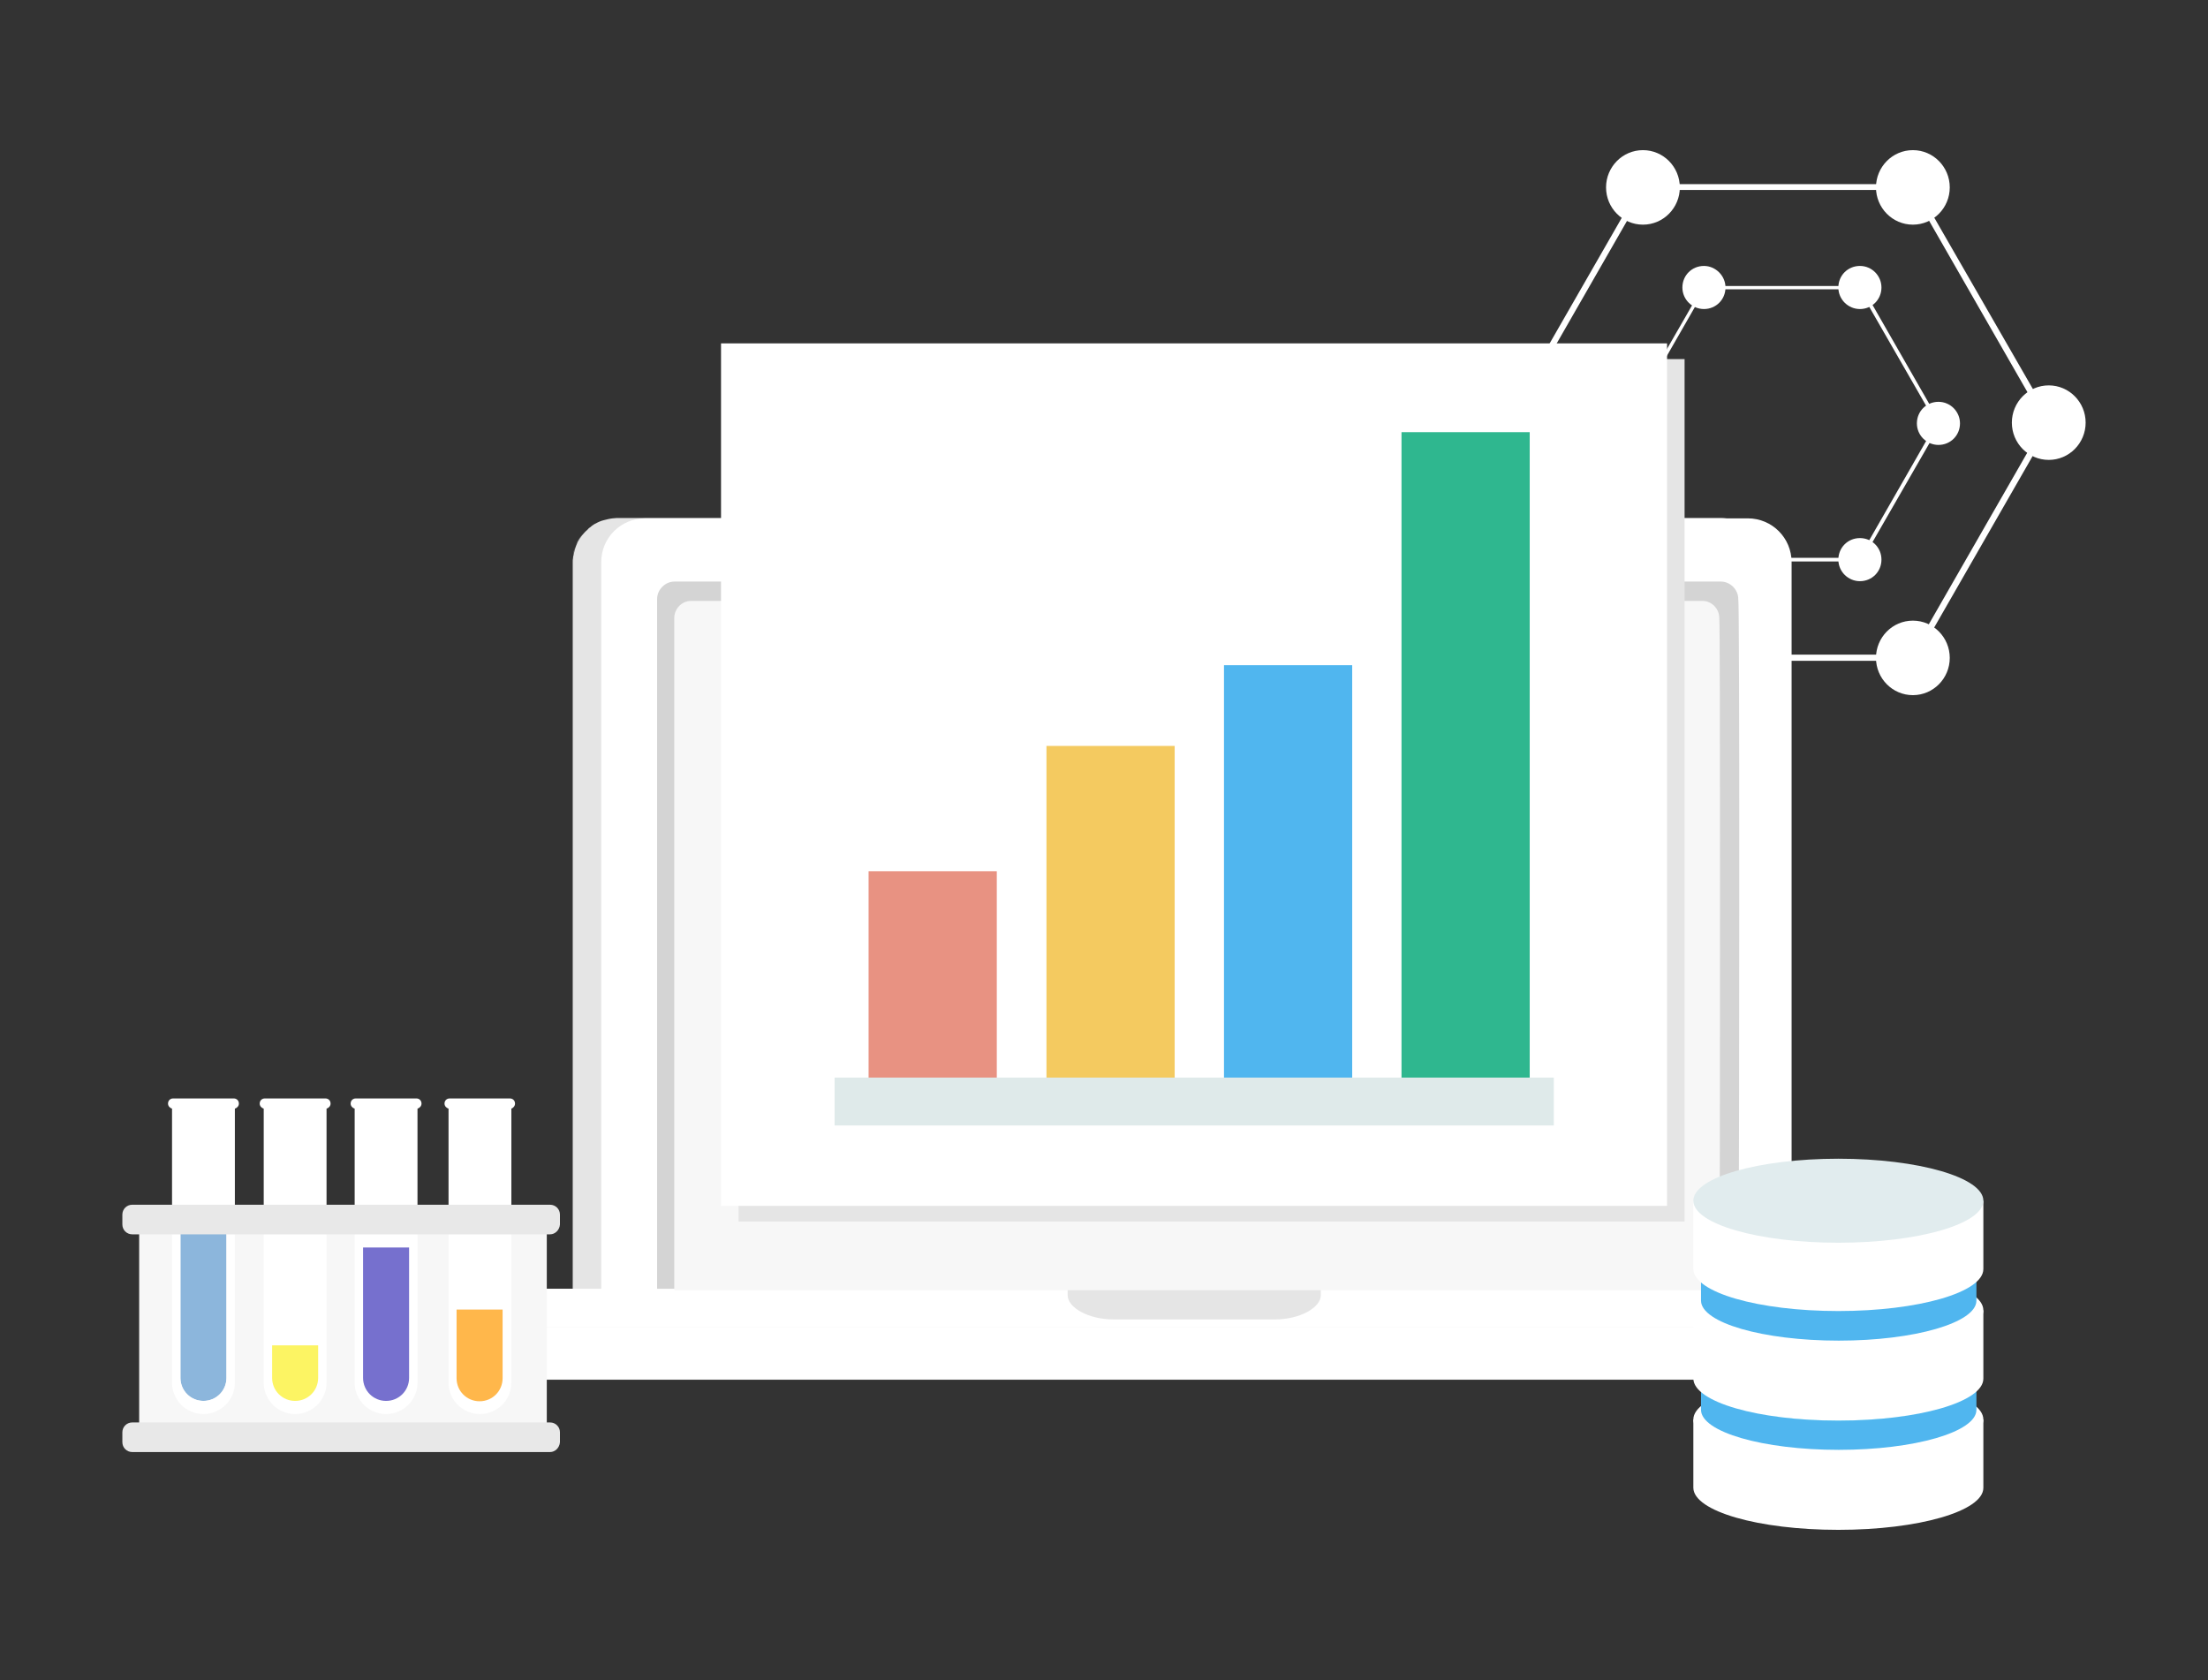 <svg version="1.1" id="main" xmlns="http://www.w3.org/2000/svg" x="0" y="0" viewBox="0 0 604.5 460" xml:space="preserve"><rect x="0" y="0" width="604.5" height="460" fill="#333333" stroke="none"/><style>.st1{fill:#fff}.st2,.st3{fill:#e5e5e5}.st3{opacity:.2}.st5{fill:#f7f7f7}.st6{fill:#50b6ef}.st17{fill:#e8e8e8}</style><path fill="#5a949e" d="M2723.6-795.9v3.6l-1.9-1.9z"/><path class="st1" d="M524.3 180.9h-75l-.2-.4-37.3-64.8 37.5-65.3h75l.2.4 37.3 64.8-37.5 65.3zm-74-1.7h73l36.5-63.6L523.3 52h-73l-36.5 63.6 36.5 63.6z"/><path class="st1" d="M459.9 51.3c0 5.6-4.5 10.2-10.1 10.2s-10.1-4.6-10.1-10.2 4.5-10.2 10.1-10.2 10.1 4.6 10.1 10.2zM533.8 51.3c0 5.6-4.5 10.2-10.1 10.2s-10.1-4.6-10.1-10.2 4.5-10.2 10.1-10.2 10.1 4.6 10.1 10.2zM571 115.7c0 5.6-4.5 10.2-10.1 10.2s-10.1-4.6-10.1-10.2 4.5-10.2 10.1-10.2 10.1 4.6 10.1 10.2zM533.8 180.1c0 5.6-4.5 10.2-10.1 10.2s-10.1-4.6-10.1-10.2 4.5-10.2 10.1-10.2 10.1 4.6 10.1 10.2zM459.9 180.1c0 5.6-4.5 10.2-10.1 10.2s-10.1-4.6-10.1-10.2 4.5-10.2 10.1-10.2 10.1 4.6 10.1 10.2zM423 115.7c0 5.6-4.5 10.2-10.1 10.2s-10.1-4.6-10.1-10.2 4.5-10.2 10.1-10.2 10.1 4.6 10.1 10.2z"/><g><path class="st1" d="M509.6 153.7h-43.4l-.1-.2-21.5-37.5 21.7-37.7h43.4l.1.2 21.5 37.5-21.7 37.7zm-42.8-1H509l21.1-36.8L509 79.2h-42.2L445.7 116l21.1 36.7z"/><path class="st1" d="M472.4 78.7c0 3.3-2.6 5.9-5.9 5.9-3.2 0-5.9-2.6-5.9-5.9s2.6-5.9 5.9-5.9c3.2 0 5.9 2.7 5.9 5.9zM515.1 78.7c0 3.3-2.6 5.9-5.9 5.9-3.2 0-5.9-2.6-5.9-5.9s2.6-5.9 5.9-5.9c3.3 0 5.9 2.7 5.9 5.9zM536.6 115.9c0 3.3-2.6 5.9-5.9 5.9-3.2 0-5.9-2.6-5.9-5.9 0-3.3 2.6-5.9 5.9-5.9 3.3 0 5.9 2.7 5.9 5.9zM515.1 153.2c0 3.3-2.6 5.9-5.9 5.9-3.2 0-5.9-2.6-5.9-5.9s2.6-5.9 5.9-5.9c3.3 0 5.9 2.6 5.9 5.9zM472.4 153.2c0 3.3-2.6 5.9-5.9 5.9-3.2 0-5.9-2.6-5.9-5.9s2.6-5.9 5.9-5.9c3.2 0 5.9 2.6 5.9 5.9zM451 115.9c0 3.3-2.6 5.9-5.9 5.9-3.2 0-5.9-2.6-5.9-5.9 0-3.3 2.6-5.9 5.9-5.9 3.2 0 5.9 2.7 5.9 5.9z"/></g><g><path class="st2" d="M156.9 152.1c.1-1 .4-2 .8-2.9-.4.9-.6 1.9-.8 2.9zM157.7 149.2c.5-1.3 1.3-2.4 2.2-3.4-.9 1-1.6 2.2-2.2 3.4z"/><path class="st2" d="M512.3 352.8v10.6c0 7.9-5.6 14.3-12.6 14.3H139.2c-7 0-12.6-6.4-12.6-14.3v-10.6h30.2V153.9c0-.4 0-.8.1-1.2 0-.2 0-.4.1-.6.2-1 .4-1.9.8-2.9.5-1.3 1.3-2.4 2.2-3.4l.4-.4c.3-.3.6-.5.8-.8.3-.2.6-.4.9-.7.3-.2.7-.5 1-.6.7-.4 1.4-.7 2.2-.9.8-.2 1.5-.4 2.4-.5.4 0 .8-.1 1.2-.1h302.2c1.1 0 2.2.2 3.3.5.1 0 .2 0 .3.1 2 .6 3.7 1.6 5 3.2 2 2.2 3.3 5.1 3.3 8.3v198.9h29.3z"/><path class="st3" d="M163.1 143.3zM167.6 141.9c-.8.1-1.6.2-2.4.5.8-.3 1.6-.4 2.4-.5z"/><g><path class="st1" d="M164.6 353V153.9c0-6.7 5.4-12 12-12h301.9c6.7 0 12 5.4 12 12V353H164.6z"/><path class="st1" d="M134.4 352.8h385.7v10.6H134.4z"/><path class="st1" d="M520.1 363.4c0 7.9-5.6 14.2-12.6 14.2H147c-7 0-12.6-6.4-12.6-14.2h385.7z"/><path class="st2" d="M292.3 352.8v1.8c0 3.3 5.6 6.6 12.6 6.6H327v-8.4h-34.7zM327 352.8v8.4h22c7 0 12.6-3.3 12.6-6.6v-1.8H327z"/></g><path d="M476 352.8H179.9V164c0-2.6 2.2-4.8 4.8-4.8h286.4c2.6 0 4.8 2.2 4.8 4.8.4.4.3 133.6.1 188.8z" fill="#d4d4d4"/><path class="st5" d="M470.8 353.2H184.6v-184c0-2.6 2.1-4.7 4.6-4.7h276.9c2.5 0 4.6 2.1 4.6 4.7.3.3.2 130.1.1 184z"/></g><g><path class="st2" d="M202.2 98.3h259v236.1h-259z"/><path class="st1" d="M197.4 94h259v236.1h-259z"/><path class="st1" d="M199 116.4h2.7v2.9H199z"/></g><g><path class="st1" d="M463.6 388.6v18.7c.1 6.4 17.8 11.5 39.7 11.5 21.9 0 39.7-5.1 39.7-11.5v-18.7h-79.4z"/><ellipse class="st1" cx="503.3" cy="388.6" rx="39.7" ry="11.5"/><path class="st6" d="M465.7 378v8c.1 6 16.9 10.9 37.7 10.9 20.8 0 37.6-4.9 37.7-10.9v-8h-75.4z"/><ellipse cx="503.3" cy="378" rx="37.7" ry="10.9" fill="#06b4e9"/><path class="st1" d="M463.6 358.7v18.7c.1 6.4 17.8 11.5 39.7 11.5 21.9 0 39.7-5.1 39.7-11.5v-18.7h-79.4z"/><ellipse class="st1" cx="503.3" cy="358.7" rx="39.7" ry="11.5"/><path class="st6" d="M465.7 348.1v8c.1 6 16.9 10.9 37.7 10.9 20.8 0 37.6-4.9 37.7-10.9v-8h-75.4z"/><path class="st1" d="M463.6 328.7v18.7c.1 6.4 17.8 11.5 39.7 11.5 21.9 0 39.7-5.1 39.7-11.5v-18.7h-79.4z"/><ellipse cx="503.3" cy="328.7" rx="39.7" ry="11.5" fill="#e1ecee"/></g><g><path fill="#e89282" d="M237.8 238.5h35.1V295h-35.1z"/><path fill="#f4ca60" d="M286.5 204.2h35.1V295h-35.1z"/><path class="st6" d="M335.1 182.1h35.1V295h-35.1z"/><path fill="#2fb78f" d="M383.7 118.3h35.1V295h-35.1z"/><path fill="#dfeaea" d="M228.5 295h196.9v13.1H228.5z"/></g><g><path class="st5" d="M146.4 393.4H41.5c-1.9 0-3.4-1.5-3.4-3.4v-52.8c0-1.9 1.5-3.4 3.4-3.4h104.8c1.9 0 3.4 1.5 3.4 3.4V390c0 1.9-1.5 3.4-3.3 3.4z"/><path d="M49.4 377.2c0 3.5 2.8 6.3 6.3 6.3s6.3-2.8 6.3-6.3v-41.8H49.4v41.8z" fill="#8cb6dc"/><path class="st1" d="M65.4 302.1c0-.8-.6-1.4-1.4-1.4H47.4c-.8 0-1.4.6-1.4 1.4 0 .7.5 1.2 1.1 1.4v75c0 4.7 3.8 8.6 8.6 8.6 4.7 0 8.6-3.8 8.6-8.6v-75c.6-.2 1.1-.7 1.1-1.4zM62 377.2c0 3.5-2.8 6.3-6.3 6.3s-6.3-2.8-6.3-6.3v-41.8H62v41.8zM90.5 302.1c0-.8-.6-1.4-1.4-1.4H72.5c-.8 0-1.4.6-1.4 1.4 0 .7.5 1.2 1.1 1.4v75c0 4.7 3.8 8.6 8.6 8.6 4.7 0 8.6-3.8 8.6-8.6v-75c.6-.2 1.1-.7 1.1-1.4z"/><path d="M74.5 368.3v8.9c0 3.5 2.8 6.3 6.3 6.3s6.3-2.8 6.3-6.3v-8.9H74.5z" fill="#fcf463"/><g><path class="st1" d="M115.4 302.1c0-.8-.6-1.4-1.4-1.4H97.4c-.8 0-1.4.6-1.4 1.4 0 .7.5 1.2 1.1 1.4v75c0 4.7 3.8 8.6 8.6 8.6 4.7 0 8.6-3.8 8.6-8.6v-75c.6-.2 1.1-.7 1.1-1.4z"/><path d="M99.4 341.5v35.7c0 3.5 2.8 6.3 6.3 6.3s6.3-2.8 6.3-6.3v-35.7H99.4z" fill="#7670ce"/></g><g><path class="st1" d="M141 302.1c0-.8-.6-1.4-1.4-1.4h-16.5c-.8 0-1.4.6-1.4 1.4 0 .7.5 1.2 1.1 1.4v75c0 4.7 3.8 8.6 8.6 8.6 4.7 0 8.6-3.8 8.6-8.6v-75c.5-.2 1-.7 1-1.4z"/><path d="M125 358.5v18.8c0 3.5 2.8 6.3 6.3 6.3s6.3-2.8 6.3-6.3v-18.8H125z" fill="#ffb74b"/></g><path class="st17" d="M150.6 337.9H36.2c-1.5 0-2.7-1.2-2.7-2.7v-2.7c0-1.5 1.2-2.7 2.7-2.7h114.4c1.5 0 2.7 1.2 2.7 2.7v2.7c-.1 1.5-1.3 2.7-2.7 2.7zM150.6 397.5H36.2c-1.5 0-2.7-1.2-2.7-2.7v-2.7c0-1.5 1.2-2.7 2.7-2.7h114.4c1.5 0 2.7 1.2 2.7 2.7v2.7c-.1 1.5-1.3 2.7-2.7 2.7z"/></g></svg>